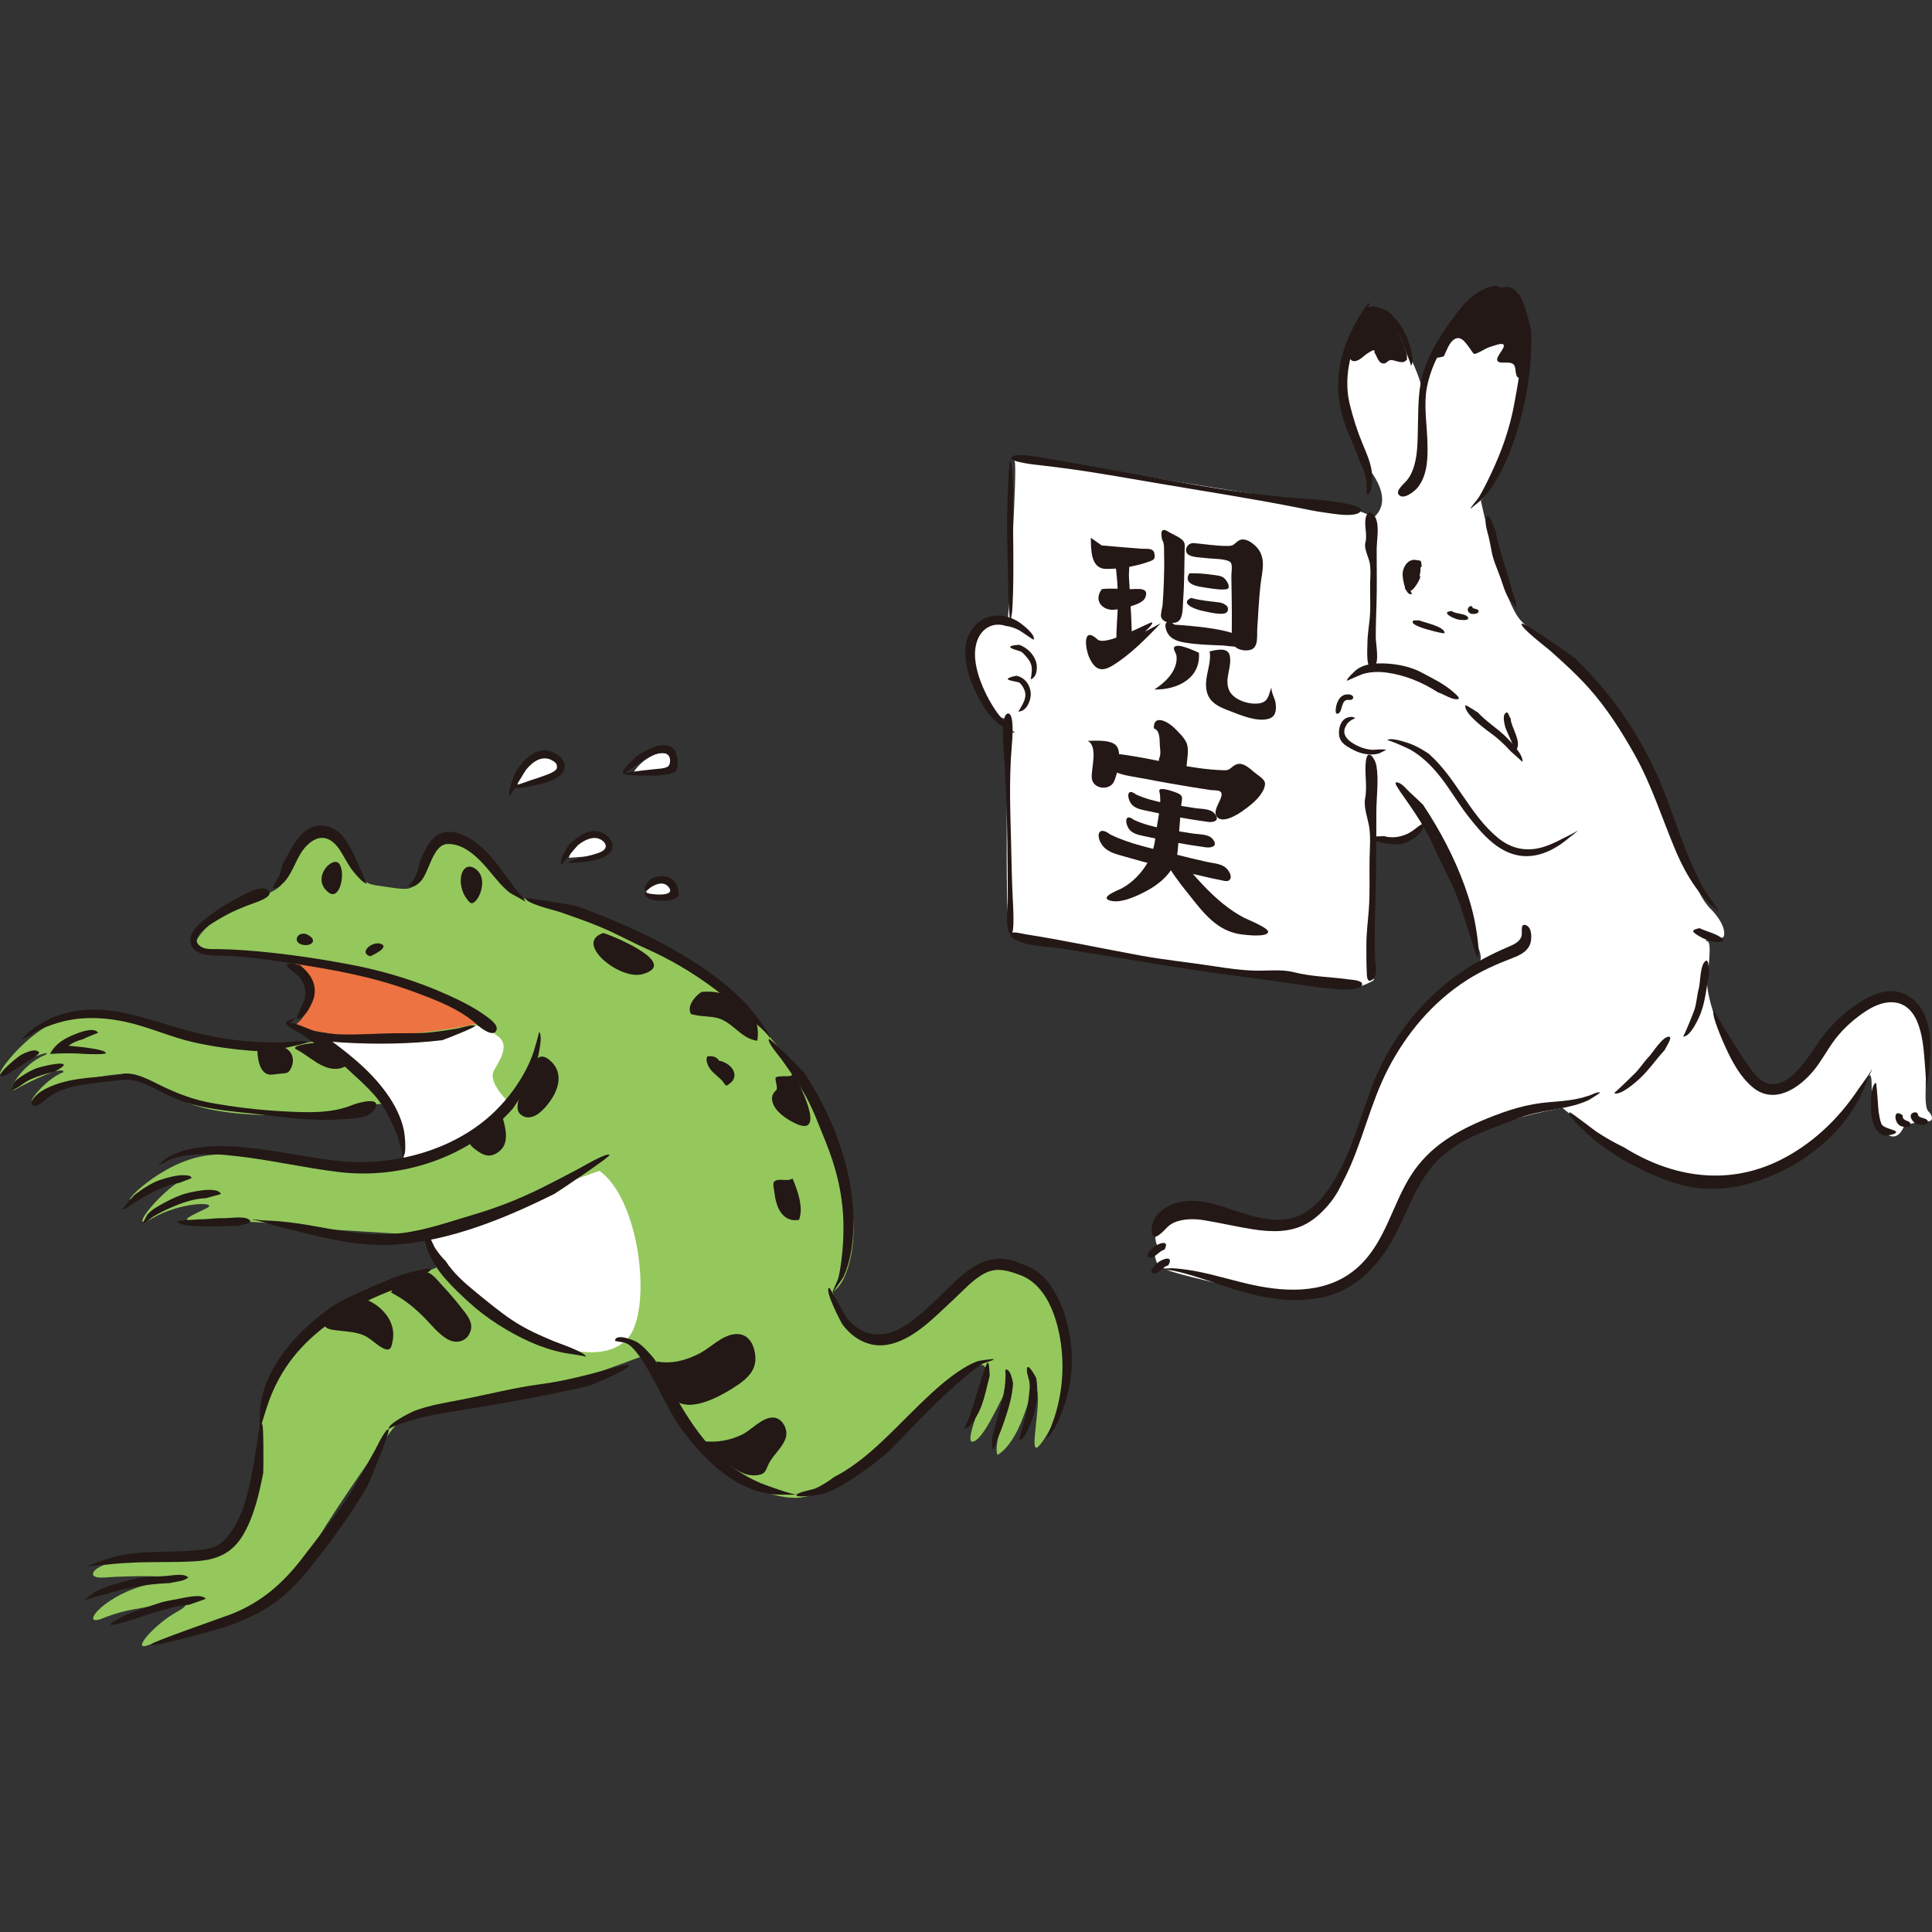 <?xml version="1.0" encoding="iso-8859-1"?>
<!-- Generator: Adobe Illustrator 21.1.0, SVG Export Plug-In . SVG Version: 6.00 Build 0)  -->
<svg version="1.1" id="_x31_2" xmlns="http://www.w3.org/2000/svg" xmlns:xlink="http://www.w3.org/1999/xlink" x="0px" y="0px"
	 viewBox="0 0 512 512" style="enable-background:new 0 0 512 512;" xml:space="preserve">
<rect x="0" y="0" width="512" height="512" fill="#333333" stroke="none"/>
<g>
	<path style="fill:#94C85C;" d="M75.436,253.925c-4.96-0.451-16.233-0.902-22.095-2.255c-5.862-1.353,7.666-12.175,13.528-13.528
		c5.862-1.353,7.666-3.607,7.666-3.607s3.552-11.65,8.117-13.528c4.564-1.877,6.161,1.214,10.371,7.215
		c4.21,6.001,2.706,5.862,9.018,6.764c6.313,0.902,8.117,1.353,9.018-3.607c0.902-4.96,5.411-10.822,10.371-9.018
		c4.96,1.804,10.822,13.528,16.233,15.331c5.411,1.804,35.172,10.822,48.7,20.742c13.528,9.92,24.35,24.35,26.604,27.506
		c2.255,3.156,9.469,22.546,12.175,31.565c2.706,9.018,0,22.546-4.509,24.801c3.157,10.371,6.764,14.43,13.979,13.077
		c7.215-1.353,13.979-8.568,18.037-12.626c4.058-4.058,8.567-8.568,15.782-6.764c7.215,1.804,13.077,13.528,14.43,22.997
		c1.353,9.469-4.96,21.644-7.666,24.35c-2.706,2.706,0.902-11.273-0.451-15.331c-1.353-4.058-2.706,12.626-10.371,17.586
		c-1.505-3.152,4.058-16.233,3.157-17.586c-0.902-1.353-5.862,12.626-9.469,13.978c-3.607,1.353,4.96-15.331,3.156-19.39
		c-1.804-4.058-10.371,6.764-17.586,12.626c-7.215,5.862-22.095,20.742-31.564,21.644c-9.469,0.902-23.448-7.215-32.015-22.546
		c-8.568-15.331-8.568-15.331-9.92-14.88c-1.353,0.451-18.939,7.215-29.31,9.92s-32.917,4.509-36.525,9.018
		c-3.607,4.509-18.488,25.703-22.546,33.819c-4.058,8.117-16.233,15.331-25.702,18.939c-9.469,3.607-13.077,3.607-17.135,4.96
		c-4.058,1.353,2.255-5.862,8.117-9.018c5.862-3.156-1.353-3.156-5.862-1.804c-4.509,1.353-7.215,0.902-13.979,3.607
		c-6.764,2.706,0.902-7.215,14.43-9.469c9.018-2.255-8.117-1.804-13.979-1.353c-5.862,0.451-2.705-4.058,5.862-4.509
		c8.567-0.451,18.939,0.451,24.35-2.255c5.411-2.706,7.773-7.574,8.117-13.077c0.343-5.502,1.717-13.217,4.058-24.35
		c2.341-11.133,10.371-20.742,21.644-27.055c11.273-6.313,23.899-10.822,23.899-10.822l-1.804-8.568c0,0-22.997-1.353-29.761-1.804
		s-13.077-1.804-18.037-1.804c-4.96,0-9.879-0.753-14.43-0.451c-4.551,0.302-0.451-1.353,3.156-3.156
		c3.607-1.804-6.764-1.804-14.43,2.705c-7.666,4.509,4.058-9.018,8.568-10.371c1.88-0.336-9.469,2.255-13.528,4.96
		c-4.058,2.706,6.764-9.469,19.39-11.273s36.074,4.509,47.347,2.255c11.273-2.255,13.528-9.018,10.371-13.077
		c-3.156-4.058-13.077-2.705-13.077-2.705s-12.175,2.255-20.291,2.705s-22.997,0-30.212-3.607
		c-7.215-3.607-11.724-7.215-15.782-7.215s-19.841,2.706-23.448,6.313c-3.607,3.607,1.353-4.509,7.215-6.764
		c0.073-1.947-9.469,2.706-12.626,4.509c-3.156,1.804,1.356-6.537,7.666-9.018c3.156-1.804-6.764,1.353-10.822,4.509
		c-4.058,3.157,4.509-9.469,13.979-13.528c9.469-4.058,18.037-0.451,26.604,1.804c8.567,2.255,20.742,4.96,27.957,4.96
		c7.215,0,18.939-2.255,18.939-2.255s9.469-8.567,9.469-11.724C97.982,260.238,75.436,253.925,75.436,253.925z"/>
	<path style="fill:#ED7342;" d="M109.255,260.689c11.071,3.321,18.564,9.547,17.586,10.371c-0.978,0.825-22.546,4.058-31.564,3.607
		c-9.019-0.451-17.586-2.705-17.586-2.705s5.388-2.744,3.607-9.469s-4.058-8.117-4.058-8.117S104.745,259.336,109.255,260.689z"/>
	<path style="fill:#FFFFFF;" d="M131.35,274.216c4.058,2.255,1.353,6.313-0.451,9.469c-1.804,3.156,4.058,8.568,4.058,8.568
		s-13.978,13.979-27.957,14.88c0-12.175-16.582-27.127-23.899-31.564c-5.411-3.607,1.353-1.804,1.353-1.804
		s19.39,1.804,27.506,0.451c8.117-1.353,16.684-2.706,16.684-2.706L131.35,274.216z"/>
	<path style="fill:#FFFFFF;" d="M158.856,310.29c10.822,7.666,13.979,36.525,7.666,44.19s-25.252,4.96-47.798-16.684
		c-5.385-6.473-4.96-10.371-4.96-10.371s22.997-7.666,27.957-10.371C146.681,314.349,158.856,310.29,158.856,310.29z"/>
	<path style="fill:#FFFFFF;" d="M150.739,227.321c1.353-4.058,4.509-7.215,8.117-5.862c3.607,1.353,1.804,4.509,0.451,4.96
		C157.954,226.87,150.739,227.321,150.739,227.321z"/>
	<path style="fill:#FFFFFF;" d="M167.874,204.775c2.255-0.451,9.469,0.451,10.822-1.804c1.353-2.255-2.255-4.509-5.862-2.706
		C169.227,202.069,167.874,204.775,167.874,204.775z"/>
	<path style="fill:#FFFFFF;" d="M137.212,207.931c3.156-0.451,10.371-1.804,10.371-4.509s-1.732-4.618-6.313-1.804
		C136.689,204.432,137.212,207.931,137.212,207.931z"/>
	<path style="fill:#FFFFFF;" d="M172.384,237.241c-3.156-0.902,1.215-5.283,4.058-4.058
		C179.285,234.407,179.147,238.143,172.384,237.241z"/>
	<path style="fill:#FFFFFF;" d="M361.32,138.94c3.279-1.588,8.568-5.411,1.353-14.88c-7.215-9.469-9.92-32.917,0.902-39.681
		c5.411,0.451,11.273,10.371,13.528,19.39c5.411-17.586,11.691-22.17,18.488-23.899c6.796-1.729,8.019,15.922,7.215,25.252
		c-0.804,9.329-7.646,25.318-10.371,27.506c0,0,5.411,25.702,10.371,31.564c4.96,5.862,20.292,12.175,32.016,36.976
		c11.724,24.801,13.978,35.172,18.488,39.681c4.509,4.509,4.058,8.117,2.705,7.666c-1.353-0.451-5.114,0.779-3.607,0.902
		c1.507,0.123,0,8.568,0,11.273c0,2.706,2.255,11.724,6.764,18.939c4.509,7.215,8.117,9.018,13.077,8.117
		c4.96-0.902,5.862-1.804,8.568-7.215c2.706-5.411,12.626-14.88,18.488-16.233c5.862-1.353,9.484,3.953,10.822,10.371
		c1.338,6.418-0.902,18.037,0.902,19.841c1.804,1.804,1.047,3.434-1.804,2.255c-1.529,0.999-4.509,1.353-4.509,1.353
		s-1.804,5.862-5.862,1.353c-4.058-4.509-2.255-13.077-3.156-14.43c-0.902-1.353-8.568,17.135-21.644,22.546
		c-13.077,5.411-25.252,6.313-31.113,4.058c-5.862-2.255-19.39-10.822-22.546-13.077c-3.156-2.255-6.313-4.96-6.313-4.96
		s-27.055,4.509-33.819,13.979c-6.764,9.469-19.195,30.814-23.899,33.368c-4.704,2.554-15.782,3.156-23.899,1.353
		s-16.033-3.619-20.742-4.96c-4.71-1.341-4.96-2.255-4.96-2.255s-1.804-4.058,0-4.96c-1.353-1.804-0.902-9.92,7.215-9.018
		c8.117,0.902,21.644,4.509,28.859,3.607c7.215-0.902,12.175-8.568,13.077-12.175s9.92-24.801,12.175-31.565
		c2.255-6.764,18.037-22.546,22.095-24.35c4.058-1.804,1.353-4.96,1.353-6.764s-7.666-24.801-13.077-31.564
		c-2.541,0.674-4.96,5.862-16.684,4.058c-11.724-1.804-91.537-29.761-96.948-32.466c-5.411-2.706-10.371-18.939-4.509-23.448
		c5.862-4.509,11.273-0.451,11.273-0.451L361.32,138.94z"/>
	<path style="fill:#FFFFFF;" d="M364.476,140.744l-0.451,36.525c0,0-2.706,0-5.862,2.706c-3.156,2.705-3.156,6.764-3.156,6.764
		s-1.804,4.96,1.353,6.764c-1.353,4.058,6.764,6.313,6.764,6.313l0.902,59.973c0,0-3.607,2.255-5.862,1.804
		c-2.255-0.451-89.283-12.175-90.635-14.88c-1.353-2.706-0.451-55.914-0.451-55.914s5.862-2.706,4.96-7.666
		c2.706-3.607,2.785-8.5,0.451-10.371c0.451-2.255,3.607-2.705-0.902-5.411c-4.509-2.706-4.509-2.706-4.509-2.706
		s2.653-41.336,1.804-42.387c-0.85-1.05,4.509-0.902,4.509-0.902s79.362,13.077,82.068,13.077s6.764,1.804,6.764,1.804
		L364.476,140.744z"/>
	<g>
		<path style="fill:#231815;" d="M361.767,211.612c0.656-3.348-0.232-6.719,0.227-10.057c0.478-3.471,2.484-0.401,2.782,1.398
			c0.633,3.819-0.007,8.212-0.028,12.125c-0.037,6.804,0.024,13.615-0.161,20.417c-0.117,4.315-0.24,8.631-0.262,12.948
			c-0.01,1.901-0.027,3.81,0.081,5.709c0.086,1.523,0.778,4.33-0.682,5.438c-1.596,1.21-1.487-1.247-1.532-2.284
			c-0.101-2.325-0.095-4.658-0.086-6.985c0.011-3.178,0.431-6.353,0.66-9.52c0.324-4.495,0.094-8.933,0.188-13.432
			c0.056-2.653,0.291-5.344-0.068-7.982C362.565,217.04,361.302,213.978,361.767,211.612z"/>
		<path style="fill:#231815;" d="M361.831,143.843c0.634-2.284-0.504-4.846,0.209-7.03c0.575-1.764,1.97-0.825,2.56,0.539
			c0.989,2.288,0.231,5.866,0.231,8.415c0,4.705,0.102,9.421-0.04,14.124c-0.091,3.012-0.2,6.024-0.202,9.038
			c-0.001,1.662,1.042,6.577-0.387,7.71c-2.388,1.895-1.816-4.82-1.821-5.89c-0.01-2.262,0.374-4.503,0.594-6.752
			c0.315-3.213,0.058-6.338,0.133-9.557c0.042-1.784,0.217-3.571-0.131-5.332C362.694,147.674,361.42,145.326,361.831,143.843z"/>
		<path style="fill:#231815;" d="M306.294,127.994c12.348,2.112,24.751,4.003,37.044,6.422c2.657,0.523,5.293,1.114,7.983,1.458
			c1.609,0.206,8.321,1.475,9.301-0.48c1.032-2.059-13.069-3.139-14.556-3.228c-13.106-0.787-26.324-3.108-39.235-5.415
			c-6.672-1.192-13.333-2.45-20.009-3.624c-3.095-0.544-6.19-1.082-9.287-1.615c-1.468-0.253-2.938-0.548-4.421-0.693
			c-0.96-0.094-4.428-0.589-5.082,0.387c-0.854,1.274,7.189,2.039,8.039,2.138c3.294,0.384,6.583,0.803,9.864,1.283
			C292.741,125.623,299.512,126.852,306.294,127.994z"/>
		<path style="fill:#231815;" d="M267.948,223.232c-0.223-8.391-0.54-16.868,0.16-25.243c0.081-0.962,0.906-9.162-1.019-8.894
			c-1.748,0.243-1.277,7.023-1.2,8.134c0.61,8.77,0.996,17.599,1.074,26.393c0.045,5.109,0.107,10.219,0.121,15.328
			c0.003,1.186-0.82,7.888,0.776,8.566c1.211,0.514,0.551-8.824,0.502-9.881C268.139,232.835,268.061,228.033,267.948,223.232z"/>
		<path style="fill:#231815;" d="M268.523,129.77c-0.156,7.311,0.07,14.626,0.026,21.938c-0.021,3.485-0.079,6.975-0.326,10.453
			c-0.024,0.337-0.626,3.363-0.433,3.581c-0.31-0.35-0.2-2.205-0.248-2.674c-0.239-2.351-0.343-4.706-0.358-7.069
			c-0.034-5.073-0.192-10.132-0.315-15.202c-0.063-2.582,0.375-18.783,0.847-18.725C268.207,122.132,268.434,128.916,268.523,129.77
			z"/>
		<path style="fill:#231815;" d="M342.879,257.642c4.769,1.221,9.692,1.224,14.54,1.905c0.841,0.118,3.994,0.241,3.523,1.526
			c-0.469,1.281-4.599,1.208-5.615,1.142c-5.666-0.368-11.355-1.379-16.986-2.145c-9.988-1.359-20.005-2.64-29.954-4.268
			c-8.985-1.47-17.965-2.983-26.959-4.398c-3.551-0.559-7.729-0.559-11.11-1.807c-0.664-0.245-3.168-1.217-2.427-2.252
			c0.437-0.611,3.14,0.13,3.749,0.224c10.325,1.6,20.474,3.817,30.747,5.685c6.437,1.17,12.98,1.813,19.448,2.819
			c3.554,0.553,7.044,1.051,10.645,1.15C335.801,257.313,339.635,256.81,342.879,257.642z"/>
		<path style="fill:#231815;" d="M372.798,127.353c-0.638,0.787-3.065,2.678-2.099,3.781c1.286,1.47,4.226-0.995,4.963-1.896
			c2.891-3.539,2.758-8.828,2.576-13.127c-0.186-4.412-0.929-9.105-0.095-13.488c0.882-4.637,3.107-9.215,5.736-13.1
			c2.644-3.907,5.984-7.32,10.031-9.772c0.751-0.455,4.428-2.151,3.674-3.47c-0.743-1.3-3.797,0.078-4.61,0.477
			c-3.97,1.952-6.645,5.746-9.139,9.257c-2.662,3.748-4.966,7.703-6.449,12.071c-1.589,4.679-1.486,9.444-1.615,14.329
			C375.651,116.979,375.936,123.613,372.798,127.353z"/>
		<path style="fill:#231815;" d="M405.764,87.82c0.343,8.942-1.134,18.098-3.763,26.63c-1.362,4.42-3.091,8.78-5.47,12.757
			c-0.979,1.636-2.064,3.227-3.327,4.659c-0.361,0.409-3.492,2.964-3.495,2.949c-0.058-0.312,1.887-2.518,2.101-2.87
			c1.212-1.991,2.236-4.101,3.239-6.202c2.879-6.032,5.094-12.269,6.276-18.862c0.904-5.047,1.953-10.217,2.055-15.355
			c0.059-2.987-0.131-6.009-0.617-8.958c-0.058-0.35-1.054-5.001-0.887-5.004c1.095-0.021,2.359,4.306,2.6,5.032
			C405.037,84.297,405.45,86.056,405.764,87.82z"/>
		<path style="fill:#231815;" d="M360.379,122.402c-1.188-3.676-3.047-7.098-4.229-10.781c-1.331-4.149-1.855-8.484-1.351-12.822
			c0.48-4.137,1.823-8.159,3.737-11.849c0.366-0.706,3.571-6.855,4.601-6.623c-0.426-0.096-4.116,10.713-4.413,11.612
			c-1.63,4.925-2.266,10.133-1.015,15.226c0.868,3.537,1.952,6.997,3.352,10.358c0.973,2.338,2.045,4.684,2.437,7.207
			c0.175,1.13,0.461,6.154-1.295,6.421c0.069-0.01-0.108-4.045-0.198-4.498C361.704,125.15,361.084,123.757,360.379,122.402z"/>
		<path style="fill:#231815;" d="M367.672,82.353c2.365,1.962,4.182,4.497,5.304,7.357c0.465,1.185,2.178,6.025,0.929,7.208
			c0.146-0.138-1.111-3.144-1.179-3.375c-0.608-2.045-1.2-3.985-2.417-5.766c-0.719-1.053-1.403-2.194-2.282-3.126
			c-0.731-0.775-3.586-2.178-3.781-3.28C364.188,81.038,367.456,82.25,367.672,82.353z"/>
		<path style="fill:#231815;" d="M381.091,183.498c-4.006-2.629-8.726-4.59-13.489-5.238c-2.154-0.293-4.338-0.255-6.437,0.356
			c-0.352,0.102-4.194,1.79-4.193,1.792c-0.262-0.434,2.2-2.706,2.638-3.02c1.62-1.161,3.661-1.514,5.611-1.571
			c3.681-0.108,8.055,0.587,11.332,2.316c2.968,1.566,6.238,3.129,8.736,5.39c0.797,0.721,2.23,1.911,0.514,1.784
			C384.376,185.202,382.527,183.929,381.091,183.498z"/>
		<path style="fill:#231815;" d="M357.502,185.48c-2.233-0.292-1.585,3.05-2.859,3.618c-1.129,0.503-0.566-2.103-0.303-2.776
			c0.551-1.41,1.451-2.451,3.141-2.295C359.115,184.179,358.867,185.645,357.502,185.48z"/>
		<path style="fill:#231815;" d="M356.787,192.224c-1.341,2.037,0.037,3.688,1.676,4.709c1.582,0.985,3.127,1.575,4.994,1.769
			c0.769,0.08,3.312-0.336,3.923,0.094c-0.129-0.091-1.622,0.773-1.91,0.863c-1.346,0.419-2.764,0.357-4.129,0.063
			c-1.592-0.342-3.065-1.117-4.371-1.943c-1.603-1.014-2.288-2.187-2.105-4.204c0.108-1.196,0.625-2.519,1.689-3.17
			c0.547-0.335,2.245-0.831,2.573,0.13C358.977,190.092,356.939,191.53,356.787,192.224z"/>
		<path style="fill:#231815;" d="M266.516,165.875c-3.139-1.072-6.104,0.49-7.361,3.451c-1.355,3.194-0.72,6.986,0.338,10.168
			c1.091,3.282,2.728,6.446,4.697,9.285c0.319,0.46,4.482,5.706,4.89,5.357c-0.537,0.458-3.909-1.916-4.358-2.265
			c-1.961-1.526-3.464-3.552-4.696-5.689c-2.553-4.426-4.604-9.665-4.131-14.865c0.363-3.989,3.339-7.568,7.424-8.124
			c2.4-0.327,4.82,0.411,6.81,1.741c0.802,0.536,4.399,3.273,3.807,4.586c-0.051,0.114-3.312-2.204-3.655-2.391
			C269.112,166.494,267.845,166.019,266.516,165.875z"/>
		<path style="fill:#231815;" d="M270.154,170.888c2.012,0.759,3.787,2.431,4.416,4.517c0.422,1.4,0.318,4.128-1.491,4.639
			c0.183-0.051,0.363-2.18,0.367-2.348c0.041-1.58-0.439-2.473-1.446-3.632c-0.414-0.477-0.827-0.981-1.36-1.339
			c-0.343-0.231-2.921-0.785-2.923-1.229C267.714,170.983,269.755,170.889,270.154,170.888z"/>
		<path style="fill:#231815;" d="M269.558,179.121c2.185,0.544,3.559,2.587,3.612,4.775c0.042,1.727-1.175,4.784-3.376,4.655
			c0.201,0.012,1.245-1.975,1.326-2.138c0.55-1.105,0.834-2.223,0.408-3.422c-0.236-0.666-0.797-1.646-1.359-2.063
			c-0.377-0.281-3.085-0.537-3.106-0.972C267.045,179.553,269.481,178.95,269.558,179.121z"/>
		<path style="fill:#231815;" d="M291.955,144.542c3.524,0.311,7.049,0.622,10.577,0.881c1.29,0.095,3.044-0.301,3.374,1.184
			c0.344,1.55-0.181,1.773-1.246,2.171c-3.405,1.273-7.982,2.055-11.606,1.985c-4.026-0.077-3.926-5.096-3.975-8.251
			C290.038,143.189,290.997,143.866,291.955,144.542z"/>
		<path style="fill:#231815;" d="M292.014,156.113c2.461-0.267,5.063-0.017,7.534,0.018c1.596,0.022,5.272-0.693,3.902,2.345
			c-0.824,1.827-6.119,2.857-7.904,3.087C292.201,161.995,289.667,159.163,292.014,156.113z"/>
		<path style="fill:#231815;" d="M290.746,169.352c2,2.368,14.37-4.893,14.592-4.384c0.226,0.516-1.572,2.086-1.919,2.442
			c1.4-0.748,2.801-1.497,4.201-2.245c-3.825,3.977-7.913,8.176-12.613,11.112c-2.948,1.841-4.74,1.414-6.323-1.989
			C287.634,172.032,286.762,165.799,290.746,169.352z"/>
		<path style="fill:#231815;" d="M294.927,148.591c0.832,0.757,0.865,2.678,0.98,3.681c0.244,2.132,0.307,4.287,0.34,6.431
			c0.06,3.844-0.514,7.774-0.37,11.588c0.053,1.411,0.984,1.49,2.351,0.793c1.804-0.92,1.735-2.525,1.684-4.277
			c-0.134-4.644-0.489-9.283-0.733-13.923c-0.069-1.303,0.366-4.1-0.188-5.293C298.257,146.011,295.92,147.858,294.927,148.591z"/>
		<path style="fill:#231815;" d="M307.988,143.08c0.656,0.884,0.47,2.75,0.506,3.766c0.079,2.264,0.03,4.535-0.043,6.798
			c-0.071,2.197-0.175,4.396-0.344,6.588c-0.06,0.778-0.613,2.541-0.398,3.292c0.452,1.577,3.487,2.019,4.611,1.085
			c1.224-1.017,1.089-3.549,1.195-4.974c0.344-4.625,0.342-9.27,0.424-13.905c0.012-0.679,0.155-1.519-0.199-2.126
			c-0.69-1.183-2.983-1.957-4.069-2.667C307.593,139.576,307.585,141.261,307.988,143.08z"/>
		<path style="fill:#231815;" d="M316.414,143.929c2.987,0.274,6,0.783,9.007,0.753c1.528-0.015,1.515-0.455,2.612-1.266
			c1.499-1.108,3.347,0.026,4.584,1.173c3.234,3.001,1.796,6.913,1.394,10.684c-0.404,3.788-0.58,7.599-0.828,11.399
			c-0.124,1.891,0.415,4.963-1.85,5.555c-1.182,0.309-2.795,0.103-3.781-0.634c-1.276-0.953-1.141-2.231-1.119-3.656
			c0.051-3.392,0.013-6.784-0.032-10.175c-0.022-1.657-0.048-3.314-0.077-4.971c-0.015-0.872,0.305-2.727-0.067-3.537
			c-0.58-1.264-4.854-1.11-6.371-1.326c-1.388-0.197-3.376-0.152-4.655-0.762C313.432,146.309,314.512,143.756,316.414,143.929z"/>
		<path style="fill:#231815;" d="M315.189,151.941c1.996-0.077,4.072,0.092,6.044,0.377c0.894,0.129,2.21,0.197,2.981,0.736
			c0.646,0.452,1.651,1.897,1.37,2.738c-0.341,1.02-5.787-0.037-6.832-0.18C316.812,155.345,313.546,154.591,315.189,151.941z"/>
		<path style="fill:#231815;" d="M315.656,158.451c2.373,0.688,4.962,0.885,7.406,1.188c0.932,0.116,3.089,0.936,2.149,2.494
			c-0.753,1.249-5.619-0.07-6.871-0.324C317.082,161.554,312.416,159.955,315.656,158.451z"/>
		<path style="fill:#231815;" d="M311.253,165.541c1.967,0.147,20.272,1.136,18.358,5.203c-0.538,1.144-4.605,0.351-5.613,0.311
			c-3.318-0.134-6.691-0.209-9.972-0.757c-2.239-0.374-4.316-1.103-5.016-3.51C308.397,164.684,309.645,164.153,311.253,165.541z"/>
		<path style="fill:#231815;" d="M317.72,172.993c0.542,6.826-5.818,9.875-11.802,9.727c2.301-1.5,4.667-3.562,5.565-6.251
			c0.301-0.9,0.44-1.851,0.273-2.793c-0.092-0.522-0.853-1.604-0.616-2.085C311.842,170.169,316.7,172.551,317.72,172.993z"/>
		<path style="fill:#231815;" d="M320.563,172.623c0.506,2.701-0.871,5.702-0.949,8.423c-0.12,4.175,2.071,5.775,5.725,7.154
			c2.925,1.104,8.018,3.424,11.208,2.16c1.73-0.686,1.718-2.639,1.458-4.268c-0.149-0.932-1.392-3.199-0.993-4.085
			c-0.774,1.718-0.673,3.803-2.966,4.322c-2.726,0.616-7.174-0.756-8.329-3.429c-1.338-3.096,0.923-6.318,0.138-9.315
			C325.299,171.457,322.205,172.236,320.563,172.623z"/>
		<path style="fill:#231815;" d="M288.268,196.329c2.867,1.558,0.789,7.611,1.077,9.97c0.349,2.869,4.755,3.302,5.871,0.825
			c0.948-2.103,2.05-6.957,0.889-9.115C294.966,195.891,290.361,196.315,288.268,196.329z"/>
		<path style="fill:#231815;" d="M298.558,200.108c8.456,1.249,17.115,3.767,25.676,4.014c1.41,0.041,1.5-0.253,2.647-1.116
			c2.126-1.599,4.079,0.473,5.81,1.89c0.85,0.696,2.465,1.58,2.542,2.67c0.12,1.714-1.696,3.863-2.896,4.956
			c-1.574,1.434-7.367,6.155-9.635,4.145c-2.122-1.881,2.436-5.805,0.587-6.963c-0.548-0.343-1.884-0.246-2.538-0.343
			c-1.67-0.246-3.338-0.512-5.004-0.785c-4.025-0.658-8.046-1.356-12.048-2.143c-2.801-0.551-6.289-0.85-8.86-2.197
			c-0.936-0.49-2.458-1.745-2.105-2.998C293.299,199.235,297.197,199.907,298.558,200.108z"/>
		<path style="fill:#231815;" d="M305.784,193.039c1.661,0.482,1.51,3.024,1.576,4.349c0.042,0.84,0.206,1.77,0.118,2.602
			c-0.064,0.603-0.574,1.367-0.256,1.957c0.508,0.941,3.95,1.759,4.947,2.057c1.717,0.513,2.205,0.534,2.307-1.2
			c0.105-1.782,0.643-3.94,0.061-5.677c-0.49-1.464-2.152-3.013-3.235-4.126C309.687,191.344,305.619,189.045,305.784,193.039z"/>
		<path style="fill:#231815;" d="M307.227,209.652c0.723,3.089-0.279,6.708-0.684,9.781c-0.424,3.216-0.666,6.067-2.293,8.953
			c-1.631,2.894-4.045,5.46-6.985,7.041c-0.846,0.455-5.963,2.329-3.171,3.217c2.901,0.923,7.442-1.285,9.886-2.613
			c2.869-1.559,5.643-3.778,7.123-6.755c1.16-2.334,1.068-5.077,1.272-7.623c0.219-2.732,0.438-5.465,0.657-8.198
			c0.132-1.642,0.696-2.399-0.68-3.135C311.82,210.036,306.99,208.188,307.227,209.652z"/>
		<path style="fill:#231815;" d="M309.594,223.679c5.761,7.031,12.051,15.391,20.256,19.62c0.627,0.323,6.617,2.691,6.208,3.763
			c-0.524,1.371-5.818,0.711-6.827,0.595c-6.652-0.769-10.322-5.74-14.222-10.681C313.844,235.5,304.461,224.415,309.594,223.679z"
			/>
		<path style="fill:#231815;" d="M301.046,210.532c4.65,2.157,10.431,2.746,15.445,3.595c1.53,0.259,4.191,0.119,5.295,1.358
			c1.69,1.896,0.026,2.559-1.732,2.316c-5.107-0.706-10.225-1.622-15.255-2.749c-1.495-0.335-3.513-0.548-4.674-1.65
			C298.682,212.03,298.291,208.418,301.046,210.532z"/>
		<path style="fill:#231815;" d="M300.505,217.275c4.65,2.157,10.431,2.746,15.446,3.595c1.53,0.259,4.191,0.119,5.295,1.358
			c1.69,1.897,0.025,2.559-1.732,2.316c-5.107-0.706-10.225-1.622-15.255-2.75c-1.495-0.335-3.513-0.548-4.674-1.65
			C298.141,218.773,297.751,215.162,300.505,217.275z"/>
		<path style="fill:#231815;" d="M294.258,221.158c5.229,2.573,11.404,3.763,17.015,5.193c2.878,0.733,5.764,1.443,8.665,2.081
			c1.818,0.4,4.055,0.422,5.324,1.946c0.571,0.685,1.426,2.157,0.479,2.901c-0.596,0.469-1.738,0.05-2.413-0.077
			c-2.37-0.446-4.723-1.026-7.072-1.572c-6.05-1.405-12.113-2.841-18.073-4.597c-2.025-0.597-4.43-1.063-5.846-2.761
			C290.32,221.851,290.796,218.518,294.258,221.158z"/>
		<path style="fill:#231815;" d="M382.645,94.421c0.659-1.386,1.406-3.696,2.805-4.532c1.894-1.13,3.173,1.312,4.187,2.591
			c0.147,0.186,0.764,1.265,1.036,1.306c0.689,0.105,3.089-1.517,3.899-1.738c0.644-0.175,3.328-1.284,3.832-0.76
			c0.78,0.811-2.183,3.27-1.556,4.332c0.599,1.016,3.192-0.096,4.273,0.984c0.865,0.864,0.148,3.027,1.387,3.559
			c2.71,1.163,2.859-7.389,2.819-8.577c-0.147-4.421-0.932-9.462-2.942-13.447c-2.879-5.709-10.87,1.697-13.616,4.357
			c-2.88,2.79-5.625,5.9-7.872,9.229c-0.503,0.745-1.736,2.133-0.729,2.875C380.74,95.022,382.038,94.605,382.645,94.421z"/>
		<path style="fill:#231815;" d="M357.478,93.147c0.688-3.273,2.5-14.627,8.214-11.321c2.433,1.408,3.925,4.32,5.025,6.785
			c0.707,1.582,2.229,4.314,2.141,6.122c-0.043,0.887,0.3,0.202-0.22,0.78c-1.054,1.172-3.096-0.261-4.171-0.076
			c-0.699,0.121-0.987,0.801-1.618,0.883c-1.591,0.206-1.967-2.123-2.602-2.885c-0.07-0.084,0.094-0.538-0.078-0.608
			c-0.353-0.142-1.593,0.715-1.838,0.874c-0.708,0.458-1.258,1.055-1.975,1.499C358.296,96.474,357.354,95.252,357.478,93.147z"/>
		<path style="fill:#231815;" d="M396.337,140.702c0.694,3.764,1.909,7.427,3.018,11.083c0.556,1.835,1.11,3.67,1.601,5.523
			c0.207,0.779,1.143,3.001,0.8,3.739c0.047-0.101-1.516-1.809-1.622-1.966c-1.176-1.734-1.739-3.776-2.414-5.735
			c-0.798-2.317-1.926-4.627-2.392-7.034c-0.256-1.325-0.486-2.644-0.792-3.961c-0.299-1.288-1.197-3.768-0.657-5.105
			c0.317-0.784,0.154-0.734,0.711-0.277C395.335,137.581,395.849,139.778,396.337,140.702z"/>
		<path style="fill:#231815;" d="M391.685,188.839c2.271,2.481,5.217,4.217,7.58,6.604c0.909,0.918,4.752,4.85,4.136,6.505
			c0.06-0.16-2.772-2.552-2.991-2.791c-1.732-1.89-3.435-3.499-5.517-4.993c-1.556-1.117-7.115-5.291-6.53-7.273
			C388.413,186.716,391.462,188.714,391.685,188.839z"/>
		<path style="fill:#231815;" d="M378.608,199.729c7.289,6.387,10.846,16.106,18.311,22.273c3.337,2.757,7.168,3.738,11.401,2.642
			c2.02-0.523,3.921-1.414,5.752-2.395c0.43-0.23,4.003-1.901,4.009-2.198c-0.007,0.35-1.753,1.539-2.082,1.823
			c-0.994,0.855-2.043,1.65-3.149,2.351c-2.475,1.569-5.313,2.663-8.274,2.668c-6.925,0.012-11.73-5.753-15.622-10.759
			c-2.982-3.835-5.321-8.142-8.525-11.807c-1.938-2.217-4.172-4.251-6.754-5.695c-0.527-0.295-5.835-2.72-6.077-2.423
			c0.782-0.96,5.091,0.529,5.926,0.825C375.361,197.687,376.987,198.668,378.608,199.729z"/>
		<path style="fill:#231815;" d="M417.39,174.429c10.483,10.162,18.285,21.844,23.641,35.429c2.606,6.609,4.707,13.422,7.625,19.906
			c1.041,2.313,2.171,4.593,3.457,6.781c0.953,1.619,2.92,3.519,3.345,5.316c-0.142-0.603-1.984-1.921-2.46-2.41
			c-1.259-1.293-2.439-2.659-3.499-4.121c-2.264-3.123-4.042-6.587-5.536-10.135c-3.571-8.48-6.293-17.252-10.825-25.309
			c-3.467-6.164-7.433-12.385-12.172-17.645c-3.176-3.524-6.68-6.716-10.224-9.862c-0.744-0.661-7.993-6.156-7.496-7.089
			C403.601,164.627,416.151,173.51,417.39,174.429z"/>
		<path style="fill:#231815;" d="M400.803,296.948c-7.14,2.65-14.913,5.289-20.235,11.002c-5.575,5.985-7.779,14.064-11.779,21.028
			c-3.857,6.715-9.443,12.491-17.133,14.53c-7.617,2.02-15.666,0.803-23.099-1.386c-4.13-1.216-8.16-2.741-12.28-3.989
			c-1.692-0.513-3.4-0.974-5.128-1.347c-1.298-0.28-2.912-0.262-4.14-0.781c0.855,0.362,2.996,0.025,4.011,0.099
			c2.373,0.173,4.729,0.525,7.058,1.01c4.647,0.967,9.19,2.374,13.827,3.385c9.785,2.133,20.574,2.294,28.311-5.003
			c7.008-6.61,8.714-16.199,13.725-24.05c4.85-7.599,12.076-11.758,20.247-15.074c5.372-2.18,10.469-3.804,16.278-4.278
			c2.537-0.207,5.08-0.378,7.575-0.91c1.063-0.226,2.109-0.521,3.143-0.852c0.517-0.165,2.189-1.082,2.813-0.814
			c0.236,0.102-2.955,2.009-3.173,2.107c-2.387,1.07-4.934,1.679-7.498,2.142C409.015,294.549,404.846,295.183,400.803,296.948z"/>
		<path style="fill:#231815;" d="M364.059,286.725c-3.975,10.048-6.448,21.529-13.273,30.164c-3.215,4.068-7.329,6.571-12.624,6.365
			c-4.777-0.186-9.26-1.91-13.754-3.358c-4.644-1.497-9.594-2.634-14.253-0.493c-1.936,0.889-3.67,2.332-4.522,4.323
			c-0.692,1.619-0.855,5.397,1.626,3.474c1.789-1.387,2.291-2.755,4.649-3.506c2.382-0.758,4.89-0.699,7.33-0.297
			c4.325,0.712,8.599,1.739,12.932,2.402c4.845,0.742,9.909,0.886,14.286-1.634c4.514-2.599,7.529-7.224,9.825-11.768
			c4.71-9.324,6.738-19.757,11.52-29.028c4.899-9.495,11.882-17.833,20.926-23.626c3.831-2.454,7.879-4.238,12.111-5.855
			c1.788-0.683,3.622-1.537,4.521-3.344c0.637-1.279,0.837-4.804-1.054-5.394c-1.564-0.488-0.757,2.051-1.117,3.046
			c-0.522,1.438-1.958,2.078-3.285,2.645c-5.354,2.285-10.357,4.952-15.007,8.489C375.664,266.348,368.358,275.954,364.059,286.725z
			"/>
		<path style="fill:#231815;" d="M366.772,221.583c2.097,0.608,4.456,0.262,6.388-0.702c1.012-0.505,1.872-1.207,2.753-1.904
			c0.185-0.146,1.631-1.03,1.62-1.013c-0.223,0.268-0.189,0.849-0.291,1.168c-0.273,0.859-0.798,1.564-1.458,2.171
			c-1.189,1.093-2.883,2.015-4.443,2.418c-1.071,0.276-8.364-0.322-7.432-1.869C364.105,221.527,366.248,221.689,366.772,221.583z"
			/>
		<path style="fill:#231815;" d="M377.105,213.241c4.474,6.737,8.304,13.957,11.051,21.573c1.325,3.675,2.421,7.454,3.02,11.319
			c0.127,0.818,1.221,7.188,0.257,7.592c0.023-0.01-4.133-12.797-4.318-13.376c-1.805-5.65-4.722-10.501-7.084-15.858
			c-2.128-4.827-5.004-9.051-8.023-13.369c-0.532-0.761-1.098-1.513-1.568-2.315c-0.478-0.814-1.151-1.732,0.092-1.407
			c1.11,0.291,2.454,2.027,3.328,2.803C374.968,211.188,376.033,212.216,377.105,213.241z"/>
		<path style="fill:#231815;" d="M374.307,157.466c-2.132-1.468-3.24-6.154-0.981-7.979c0.503-0.406,1.211-0.633,1.859-0.549
			c1.38,0.178,1.326,1.183,1.234,2.494c-0.114,1.623-2.252,7.111-4.064,4.082"/>
		<path style="fill:#231815;" d="M372.718,154.445c0.188,0.574,1.728,2.932,1.349,3.015c-1.788,0.393-2.449-4.694-2.359-5.56
			c0.2-1.926,1.572-3.969,3.808-3.458c0.208,0.048,0.845,0.073,1.007,0.237c0.089,0.09,0.424,1.774,0.041,1.649
			c-0.348-0.114-0.399-0.745-0.754-0.82c-0.68-0.142-1.574,0.023-2.124,0.436C372.427,150.89,372.435,153.055,372.718,154.445z"/>
		<path style="fill:#231815;" d="M375.544,153.245c0.049-0.377,0.226-0.652,0.532-0.825c1.099,0.232-1.4,3.775-1.929,3.996
			c-0.526,0.22-1.979,0.244-1.815-0.874c-0.057,0.256,1.17,0.619,1.457,0.505C374.521,155.756,375.322,153.842,375.544,153.245z"/>
		<path style="fill:#231815;" d="M376.08,164.399c1.058,0.499,6.912,1.655,6.732,3.371c-0.035,0.334-4.982-1.052-5.581-1.263
			c-0.475-0.168-2.801-0.941-2.865-1.567C374.283,164.136,375.435,164.493,376.08,164.399z"/>
		<path style="fill:#231815;" d="M384.749,161.94c0.934,0.796,3.698,0.604,4.263,1.643c0.518,0.954-1.554,0.726-2.153,0.674
			C385.378,164.126,381.461,162.12,384.749,161.94z"/>
		<path style="fill:#231815;" d="M390.195,160.869c0.051,0.645,1.571,0.295,1.641,1.084c0.075,0.848-1.778,0.854-2.169,0.637
			C388.024,161.677,389.754,159.986,390.195,160.869z"/>
		<path style="fill:#231815;" d="M430.355,304.05c12.839,8.009,27.51,10.298,41.374,3.397c6.306-3.139,11.839-7.669,16.401-13.017
			c1.659-1.945,3.165-4.007,4.594-6.126c0.419-0.622,3.504-4.715,3.326-5.061c0.149,0.291-0.662,1.663-0.791,1.994
			c-0.606,1.558-1.178,3.12-1.909,4.627c-1.223,2.52-2.701,4.926-4.417,7.14c-4.274,5.516-10.009,10.003-16.234,13.126
			c-6.228,3.124-13.426,5.188-20.449,4.912c-6.776-0.266-13.734-3.244-19.666-6.353c-3.711-1.945-7.224-4.251-10.431-6.95
			c-0.548-0.461-7.028-5.971-6.224-6.981c0.17-0.213,6.439,4.685,7.073,5.106C425.351,301.424,427.815,302.826,430.355,304.05z"/>
		<path style="fill:#231815;" d="M463.147,282.131c1.53,2.313,3.684,5.263,6.745,5.177c3.353-0.094,5.987-2.926,7.936-5.35
			c2.357-2.933,4.223-6.238,6.667-9.103c2.512-2.945,5.673-5.611,8.984-7.617c3.123-1.891,7.006-3.376,10.63-2.081
			c3.088,1.103,5.158,3.691,6.278,6.692c1.323,3.545,1.347,7.506,1.074,11.237c-0.115,1.573-0.299,3.144-0.517,4.706
			c-0.038,0.272-0.531,2.382-0.465,2.44c-0.275-0.241-0.076-1.743-0.093-2.121c-0.075-1.641-0.207-3.281-0.336-4.918
			c-0.275-3.481-0.587-7.11-1.938-10.364c-2.619-6.312-8.181-6.38-13.443-2.992c-3.039,1.956-5.959,4.516-8.179,7.368
			c-2.131,2.739-3.685,5.894-5.905,8.564c-3.898,4.69-10.43,9.052-16.062,4.404c-3.29-2.714-5.489-6.796-7.231-10.617
			c-0.336-0.737-4.201-9.218-3.043-9.843C453.984,267.856,462.08,280.859,463.147,282.131z"/>
		<path style="fill:#231815;" d="M452.9,258.314c-0.692,3.381-0.944,6.841-2.15,10.102c-0.448,1.211-2.774,6.528-4.755,6.253
			c0.312,0.043,2.96-6.778,3.075-7.151c0.576-1.854,0.645-3.777,1.142-5.636c0.439-1.644,0.294-6.236,1.816-7.241
			C452.993,254.003,452.797,257.568,452.9,258.314z"/>
		<path style="fill:#231815;" d="M441.14,278.293c-2.291,2.487-4.182,5.31-6.678,7.613c-0.928,0.857-5.104,4.601-6.722,3.762
			c0.129,0.067,5.298-4.982,5.63-5.322c1.308-1.339,2.277-2.928,3.564-4.268c1.086-1.131,3.682-5.432,5.363-5.344
			C443.382,274.791,441.448,277.569,441.14,278.293z"/>
		<path style="fill:#231815;" d="M450.365,245.971c1.741,0.83,4.223,1.382,5.768,2.522c1.747,1.29-1.249,1.277-2.22,1.045
			c-1.42-0.338-2.428-0.731-3.633-1.46C448.391,246.938,447.977,246.501,450.365,245.971z"/>
		<path style="fill:#231815;" d="M308.571,331.202c-1.294,0.173-2.644,2.418-3.971,2.071c-1.366-0.357,0.377-2.05,0.916-2.574
			C306.732,329.518,310.251,328.275,308.571,331.202z"/>
		<path style="fill:#231815;" d="M309.598,335.348c-1.294,0.173-2.643,2.419-3.971,2.072c-1.365-0.357,0.377-2.05,0.916-2.574
			C307.759,333.664,311.281,332.422,309.598,335.348z"/>
		<path style="fill:#231815;" d="M499.159,300.949c-2.675-1.107-3.239-4.382-3.325-6.937c-0.043-1.254-0.192-6.344,1.279-7.073
			c0.242-0.12,0.647,7.206,0.747,7.786c0.167,0.966,0.37,2.328,0.783,3.201c0.512,1.084,3.807,1.487,3.835,2.046
			C502.515,300.762,499.538,300.985,499.159,300.949z"/>
		<path style="fill:#231815;" d="M504.254,295.588c-0.232,1.615,1.752,1.178,2.037,2.198c0.387,1.382-2.247,0.82-2.704,0.566
			C501.832,297.378,501.732,293.569,504.254,295.588z"/>
		<path style="fill:#231815;" d="M508.266,295.283c0.056,1.271,2.624,0.78,2.619,1.969c-0.005,1.226-2.643,0.84-3.192,0.509
			c-0.578-0.349-1.488-1.321-1.321-2.178C506.533,294.756,508.028,294.402,508.266,295.283z"/>
		<path style="fill:#231815;" d="M400.351,190.451c0.01,2.237,3.413,6.643,1.158,8.622c0.218-0.191-2.353-5.514-2.574-6.293
			c-0.226-0.795-0.74-2.895-0.115-3.63C399.704,188.111,399.819,189.779,400.351,190.451z"/>
		<path style="fill:#231815;" d="M126.533,271.66c-4.677-4.38-11.668-6.908-17.563-9.071c-8.332-3.057-16.837-4.873-25.566-6.332
			c-7.794-1.302-15.586-2.553-23.487-2.977c-2.169-0.117-4.716,0.17-6.752-0.63c-3.715-1.459-3.313-4.93-0.795-7.31
			c2.836-2.681,6.116-4.946,9.55-6.785c1.681-0.9,6.834-4.084,8.788-2.883c2.583,1.588-2.149,3.212-3.086,3.545
			c-3.086,1.096-6.115,2.333-8.943,3.999c-1.881,1.108-8.989,4.883-5.691,7.469c1.321,1.036,3.213,0.813,4.775,0.835
			c2.349,0.032,4.697,0.144,7.04,0.313c9.294,0.67,18.687,2.034,27.844,3.751c9.065,1.7,18.101,4.455,26.495,8.292
			c3.276,1.497,6.562,3.168,9.496,5.277c0.965,0.693,3.538,2.427,2.909,3.913C130.711,275.045,127.364,272.366,126.533,271.66z"/>
		<path style="fill:#231815;" d="M74.85,229.122c2.604-4.661,5.599-12.044,12.365-9.991c2.971,0.901,4.738,3.757,6.074,6.362
			c0.867,1.692,1.592,3.453,2.39,5.177c0.22,0.475,1.408,3.526,1.553,3.554c-1.086-0.209-2.876-2.386-3.552-3.207
			c-1.426-1.732-2.338-3.775-3.549-5.646c-2.447-3.78-5.621-4.528-8.865-1.249c-2.662,2.691-3.358,6.692-5.838,9.515
			c-0.606,0.69-3.594,3.108-2.914,1.053c0.299-0.906,1.201-1.811,1.558-2.786C74.402,231.001,74.64,230.059,74.85,229.122z"/>
		<path style="fill:#231815;" d="M111.339,228.08c1.362-2.86,2.73-6.559,6.134-7.452c3.54-0.929,7.525,1.583,10.052,3.81
			c2.787,2.457,4.949,5.524,7.141,8.497c0.851,1.155,1.694,2.317,2.571,3.453c0.52,0.674,1.894,1.834,1.965,2.656
			c-0.027-0.318-3.618-2.079-4.158-2.506c-1.891-1.494-3.384-3.349-4.91-5.196c-2.763-3.344-6.709-7.822-11.531-7.673
			c-3.991,0.123-4.805,7.588-7.201,9.979c-0.558,0.557-1.592,1.487-2.466,1.32c-1.176-0.224-0.451-0.384,0.058-1.012
			C110.419,232.198,110.913,230.305,111.339,228.08z"/>
		<path style="fill:#231815;" d="M85.309,274.04c6.276,4.512,12.516,9.251,17.077,15.587c2.166,3.01,3.949,6.419,4.688,10.078
			c0.141,0.698,0.903,6.803-0.482,6.902c0.456-0.033-1.132-5.147-1.315-5.626c-1.042-2.74-2.296-5.44-3.901-7.896
			c-2.897-4.435-6.972-7.484-10.688-11.135c-3.777-3.712-8.743-5.874-12.578-9.458c-2.661-2.487,1.268-0.809,2.549-0.3
			C82.209,272.808,83.759,273.424,85.309,274.04z"/>
		<path style="fill:#231815;" d="M152.749,240.101c11.092,4.056,22.029,8.847,31.94,15.324c4.74,3.098,9.299,6.591,13.14,10.772
			c1.417,1.542,2.738,3.176,3.914,4.91c0.496,0.732,2.519,3.225,2.214,4.109c0.289-0.838-4.92-5.036-5.71-5.747
			c-2.848-2.563-5.8-5.085-8.864-7.385c-5.618-4.217-11.706-7.819-18.122-10.68c-4.178-1.863-8.167-4.096-12.4-5.843
			c-3.5-1.445-7.079-2.682-10.656-3.921c-1.178-0.408-8.782-2.168-8.865-3.553C139.319,237.729,151.479,239.831,152.749,240.101z"/>
		<path style="fill:#231815;" d="M135.949,293.736c-11.371,12.888-29.316,18.902-46.166,16.865
			c-9.048-1.094-17.948-3.181-27.006-4.209c-4.065-0.461-8.226-0.77-12.306-0.313c-1.59,0.178-3.181,0.466-4.707,0.954
			c-1.563,0.5-2.971,1.655-4.507,2.086c0.912-0.256,2.242-1.843,3.183-2.389c1.748-1.014,3.648-1.7,5.613-2.158
			c3.932-0.918,8.025-0.977,12.038-0.726c9.043,0.566,17.918,2.686,26.904,3.751c14.781,1.752,31.64-2.622,42.425-13.341
			c3.194-3.174,5.928-6.823,7.997-10.825c0.802-1.551,1.488-3.146,2.034-4.805c0.14-0.425,1.512-5.041,1.365-5.152
			c0.869,0.646,0.322,3.495,0.208,4.318c-0.28,2.03-0.862,4.011-1.578,5.924C140.091,287.337,138.139,290.568,135.949,293.736z"/>
		<path style="fill:#231815;" d="M147.003,316.344c-13.092,6.53-27.727,12.552-42.483,13.498
			c-7.435,0.477-14.675-0.855-21.865-2.618c-3.102-0.761-6.198-1.543-9.307-2.274c-0.771-0.181-6.394-2.041-6.744-1.716
			c0.295-0.273,2.141,0.127,2.521,0.145c1.595,0.074,3.189,0.13,4.78,0.263c3.454,0.288,6.876,0.826,10.283,1.451
			c7.421,1.359,14.635,2.6,22.2,1.697c6.679-0.797,12.932-3.093,19.344-4.977c6.013-1.767,11.764-4.035,17.388-6.804
			c3.487-1.717,6.916-3.548,10.361-5.347c0.654-0.341,7.413-4.344,8.024-3.591C161.858,306.501,148.373,315.471,147.003,316.344z"/>
		<path style="fill:#231815;" d="M118.098,334.177c2.069,3.255,5.08,5.859,8.037,8.281c3.126,2.56,6.301,5.194,9.664,7.438
			c3.482,2.323,7.286,4.005,11.137,5.61c0.94,0.392,8.369,2.885,8.31,4.052c0.01-0.191-5.337-0.944-5.845-1.047
			c-2.997-0.611-5.888-1.549-8.687-2.784c-5.802-2.56-11.909-6.411-16.575-10.73c-4.201-3.888-8.818-8.174-10.799-13.673
			c-0.435-1.208-0.857-2.571-0.864-3.873c-0.008-1.522,0.15-1.529,0.9-0.485c0.854,1.188,1.279,2.811,2.117,4.06
			C116.244,332.145,117.119,333.244,118.098,334.177z"/>
		<path style="fill:#231815;" d="M173.469,360.233c5.043,8.651,9.278,17.857,16.509,24.986c3.372,3.325,7.298,6.026,11.672,7.858
			c0.795,0.333,9.14,3.389,9.436,2.909c-0.135,0.218-2.583,0.104-2.88,0.111c-1.465,0.034-2.93-0.018-4.38-0.24
			c-2.919-0.446-5.714-1.474-8.279-2.927c-5.658-3.205-10.201-8.005-14.134-13.113c-3.112-4.043-5.159-8.494-7.56-12.968
			c-1.53-2.851-3.081-5.8-5.089-8.351c-0.819-1.041-1.776-2.127-3.037-2.627c-0.299-0.118-2.756-0.44-2.748-0.547
			c0.187-2.191,5.289-0.032,5.977,0.432C170.715,356.943,172.121,358.616,173.469,360.233z"/>
		<path style="fill:#231815;" d="M213.238,284.423c6.18,9.525,10.792,20.281,12.372,31.577c0.762,5.453,0.896,11.091-0.22,16.506
			c-0.405,1.964-0.958,3.918-1.791,5.747c-0.255,0.559-2.889,4.235-2.924,4.15c-0.083-0.203,1.354-3.192,1.46-3.604
			c0.372-1.444,0.606-2.933,0.803-4.409c0.459-3.439,0.648-6.943,0.573-10.411c-0.161-7.445-1.935-14.646-4.75-21.509
			c-1.847-4.504-3.366-8.862-5.868-13.091c-1.785-3.018-3.823-5.892-5.859-8.745c-0.448-0.628-3.775-4.455-3.283-5.264
			C204.017,274.933,212.417,283.451,213.238,284.423z"/>
		<path style="fill:#231815;" d="M103.83,341.957c-8.802,3.363-17.39,8.175-23.876,15.112c-3.113,3.329-5.641,7.137-7.495,11.302
			c-0.914,2.053-1.66,4.175-2.299,6.329c-0.119,0.401-1.327,4.214-1.32,4.218c-0.232-0.158-0.002-2.938,0.002-3.199
			c0.018-1.382,0.113-2.755,0.336-4.119c0.511-3.12,1.656-6.105,3.187-8.862c3.384-6.093,8.464-11.165,13.993-15.337
			c3.691-2.785,8.236-4.617,12.439-6.486c3.174-1.411,6.396-2.731,9.733-3.708c0.334-0.098,5.741-1.455,5.662-0.825
			c-0.115,0.919-4.913,2.6-5.76,3.039C106.877,340.225,105.341,341.07,103.83,341.957z"/>
		<path style="fill:#231815;" d="M156.212,367.222c-9.891,2.352-19.911,4.113-29.931,5.808c-4.792,0.81-9.603,1.552-14.365,2.526
			c-0.43,0.088-9.384,2.658-8.757,3.287c-1.158-1.163,5.793-4.615,6.721-4.964c3.98-1.501,8.209-2.159,12.368-2.959
			c7.008-1.347,14.001-3.182,21.071-4.105c6.486-0.847,12.805-2.573,19.108-4.276c1.059-0.286,6.574-1.79,3.181,0.263
			C162.669,364.578,159.38,365.919,156.212,367.222z"/>
		<path style="fill:#231815;" d="M69.77,390.293c-1.084,5.448-2.322,11.105-5.063,15.996c-2.939,5.244-7.007,7.081-12.834,7.453
			c-5.396,0.344-10.816,0.132-16.218,0.35c-2.369,0.096-4.733,0.252-7.089,0.528c-0.772,0.09-5.085,0.157-5.504,0.658
			c0.553-0.661,2.769-1.201,3.531-1.496c1.226-0.475,2.474-0.881,3.749-1.205c3.333-0.848,6.758-1.144,10.186-1.269
			c3.739-0.137,7.493-0.123,11.224-0.44c2.815-0.239,5.501-0.527,7.582-2.614c3.957-3.97,5.861-10.21,6.976-15.536
			c0.691-3.302,1.198-6.643,1.768-9.967c0.116-0.674,0.53-5.193,1.388-5.381C69.903,377.274,69.819,389.139,69.77,390.293z"/>
		<path style="fill:#231815;" d="M45.063,419.536c-4.187,0.148-8.388,0.723-12.473,1.649c-0.742,0.168-10.197,2.776-10.191,2.815
			c-0.035-0.212,2.275-1.759,2.41-1.848c1.938-1.267,4.201-1.924,6.409-2.548c2.603-0.735,5.33-1.582,8.045-1.702
			c1.613-0.071,3.219-0.149,4.83-0.261c1.18-0.083,4.202-0.658,5.342,0.069c0.662,0.422,0.567,0.217,0.012,0.642
			C48.538,419.05,46.202,419.197,45.063,419.536z"/>
		<path style="fill:#231815;" d="M50.094,425.277c-4.294,0.375-8.489,1.854-12.572,3.149c-0.546,0.173-8.097,2.746-8.333,2.042
			c-0.084-0.25,3.348-2.082,3.57-2.189c2.718-1.312,5.721-2.134,8.555-3.168c1.798-0.656,3.476-0.969,5.354-1.269
			c1.416-0.227,6.682-1.723,7.868-0.161C54.593,423.757,50.637,425.079,50.094,425.277z"/>
		<path style="fill:#231815;" d="M97.456,393.698c-3.625,6.107-7.644,11.989-11.997,17.6c-3.419,4.408-6.894,8.894-11.283,12.382
			c-5.242,4.166-11.465,6.692-17.865,8.482c-1.419,0.397-15.968,4.494-16.333,3.645c-0.222-0.518,19.548-7.355,21.258-8.024
			c8.222-3.213,14.094-8.488,19.348-15.478c4.364-5.806,9.028-11.261,12.799-17.501c2.067-3.419,4.009-6.912,5.944-10.407
			c0.319-0.577,2.831-5.847,3.621-5.617C103.64,378.982,98.068,392.323,97.456,393.698z"/>
		<path style="fill:#231815;" d="M221.057,391.428c8.522-4.389,15.186-11.983,21.971-18.569c3.366-3.267,6.798-6.553,10.679-9.212
			c1.71-1.172,3.539-2.271,5.508-2.947c0.273-0.094,4.279-0.724,4.152-0.445c-0.104,0.228-2.612,0.934-3.019,1.175
			c-1.036,0.614-2.004,1.349-2.943,2.1c-2.232,1.783-4.356,3.714-6.472,5.631c-4.727,4.284-9.077,8.967-13.488,13.57
			c-3.253,3.395-7.134,6.198-11.025,8.828c-2.619,1.77-5.368,3.389-8.394,4.358c-0.48,0.154-7.367,1.22-6.932,0.226
			c0.302-0.69,4.285-1.366,5.092-1.733C217.934,393.616,219.509,392.555,221.057,391.428z"/>
		<path style="fill:#231815;" d="M262.29,364.563c-0.751,2.785-1.259,5.637-2.311,8.335c-0.35,0.899-2.877,6.475-4.639,5.465
			c1.164,0.667,5.652-17.511,6.439-17.253C262.211,361.251,262.228,364.056,262.29,364.563z"/>
		<path style="fill:#231815;" d="M268.479,366.543c-0.193,3.434-1.218,6.827-2.329,10.06c-0.523,1.524-1.094,3.03-1.699,4.523
			c-0.228,0.563-0.84,2.788-1.431,3.08c0.072-0.036-0.153-1.606-0.155-1.764c-0.018-1.379,0.304-2.643,0.711-3.95
			c0.77-2.471,1.285-4.969,1.973-7.448c0.651-2.345,0.894-4.193,0.936-6.654c0.014-0.827-0.369-1.902,0.614-1.273
			C267.895,363.625,268.249,365.626,268.479,366.543z"/>
		<path style="fill:#231815;" d="M274.609,365.166c0.57,3.389,0.23,6.932-0.816,10.195c-0.371,1.156-2.051,6.223-3.766,6.305
			c0.037-0.002,1.152-4.375,1.26-4.676c0.888-2.479,1.114-4.749,1.409-7.322c0.123-1.075,0.274-2.017,0.15-3.114
			c-0.128-1.126-0.671-2.284-0.706-3.404C272.06,360.612,274.107,364.204,274.609,365.166z"/>
		<path style="fill:#231815;" d="M232.826,353.573c3.897,0.191,7.334-2.282,10.225-4.597c3.252-2.604,6.149-5.586,9.119-8.497
			c5.282-5.177,11.044-9.119,18.464-5.531c-0.023-0.015-0.049-0.023-0.078-0.026c8.797,2.246,12.539,13.757,13.308,21.71
			c0.464,4.795,0.055,9.675-1.34,14.292c-0.963,3.187-2.831,8.733-5.763,10.713c0.914-0.617,1.71-3.408,2.108-4.447
			c0.688-1.792,1.221-3.639,1.642-5.511c0.921-4.092,1.239-8.329,0.957-12.513c-0.506-7.508-3.195-18.342-11.137-21.27
			c-3.115-1.148-6.04-2.117-9.23-0.524c-3.202,1.599-5.806,4.64-8.42,7.034c-5.01,4.591-10.872,11.058-17.97,12.031
			c-4.634,0.635-8.824-1.822-11.472-5.499c-0.354-0.492-4.97-9.301-3.462-9.676c0.145-0.036,4.227,7.553,4.723,8.136
			C226.531,351.785,229.54,353.904,232.826,353.573z"/>
		<path style="fill:#231815;" d="M47.38,313.514c-2.978,0.398-5.811,1.799-8.409,3.237c-1.232,0.682-2.432,1.418-3.63,2.157
			c-0.537,0.331-2.179,1.715-2.839,1.597c-0.243-0.043,2.927-3.688,3.129-3.839c1.998-1.493,4.612-3.299,7.021-4.044
			c1.948-0.603,4.281-1.288,6.309-1.17c0.507,0.029,1.835,0.051,1.75,0.758C50.696,312.333,47.655,313.368,47.38,313.514z"/>
		<path style="fill:#231815;" d="M54.617,317.522c-3.308,0.102-6.625,1.307-9.617,2.633c-1.469,0.65-2.906,1.381-4.29,2.196
			c-0.55,0.323-2.282,1.816-2.92,1.796c0.112,0.004,1.095-2.037,1.239-2.217c0.831-1.041,1.967-1.747,3.104-2.4
			c1.912-1.098,3.998-2.173,6.079-2.919c1.839-0.659,9.398-2.414,10.338-0.205C58.589,316.497,55.156,317.32,54.617,317.522z"/>
		<path style="fill:#231815;" d="M63.181,324.867c-3.276-0.004-6.549,0.283-9.826,0.122c-1.063-0.052-5.731-0.021-6.369-1.32
			c-0.106-0.216,5.745-0.542,5.954-0.539c2.035,0.029,4.057-0.352,6.071-0.298c1.794,0.048,5.343-0.615,6.843,0.27
			C67.606,324.135,64.197,324.487,63.181,324.867z"/>
		<path style="fill:#231815;" d="M67.531,278.53c-5.518-0.402-11.023-1.122-16.419-2.362c-5.778-1.328-11.187-3.79-16.947-5.158
			c-5.416-1.286-11.089-1.693-16.563-0.524c-2.608,0.557-5.071,1.456-7.493,2.557c-1.046,0.475-3.618,2.545-4.739,2.35
			c0.477,0.082,2.132-1.798,2.588-2.158c1.333-1.054,2.783-2.002,4.294-2.777c3.366-1.726,7.031-2.663,10.805-2.86
			c8.067-0.422,15.261,2.195,22.857,4.43c5.93,1.745,11.96,3.197,18.123,3.784c3.667,0.349,7.36,0.498,11.043,0.424
			c0.683-0.014,5.927-0.713,6.329-0.091c0.245,0.379-6.561,1.715-7.147,1.795C72.032,278.248,69.78,278.441,67.531,278.53z"/>
		<path style="fill:#231815;" d="M22.017,275.39c-1.323,0.334-2.782,0.902-3.852,1.756c0.817,0.055,10.053,0.811,9.864,1.952
			c-0.071,0.427-5.231,0.225-5.409,0.211c-3.167-0.242-6.203-0.218-9.373-0.002c1.19-2.253,3.038-3.618,5.301-4.659
			c1.105-0.508,6.493-2.927,7.453-0.886C25.956,273.667,22.539,275.069,22.017,275.39z"/>
		<path style="fill:#231815;" d="M68.336,295.276c7.463,0.909,14.914,1.895,22.446,1.326c2.618-0.198,6.993-0.071,8.536-2.697
			c2.088-3.552-4.643-1.607-5.939-1.07c-5.735,2.375-12.42,1.986-18.508,1.668c-6.263-0.327-12.699-1.101-18.87-2.217
			c-4.553-0.823-8.596-2.338-12.754-4.308c-3.036-1.438-8.207-4.581-11.654-3.1c-6.5,0.772-14.486,0.508-20.708,4.351
			c-0.642,0.396-3.892,3.052-1.905,3.779c1.135,0.415,2.853-1.448,3.605-2.009c2.739-2.045,6.054-3.04,9.401-3.531
			c3.543-0.519,7.337-1.014,10.878-1.301c4.311-0.349,9.042,2.941,12.807,4.615C52.781,293.944,60.703,294.414,68.336,295.276z"/>
		<path style="fill:#231815;" d="M14.473,284.045c-2.196,0.428-4.387,1.099-6.429,2.02c-1.674,0.755-3.318,2.435-5.054,2.908
			c-0.074,0.02,0.412-1.486,0.531-1.699c0.52-0.93,1.334-1.502,2.209-2.068c1.231-0.797,2.755-1.724,4.16-2.182
			c1.026-0.334,6.825-1.802,6.999-0.833C16.973,282.661,14.857,283.769,14.473,284.045z"/>
		<path style="fill:#231815;" d="M8.805,280.454c-1.259,0.293-7.677,5.478-8.617,4.659c-0.859-0.749,4.751-5.218,5.349-5.538
			c0.928-0.497,3.078-1.478,4.074-1.148C11.361,279.008,9.578,279.587,8.805,280.454z"/>
		<path style="fill:#231815;" d="M79.517,255.767c2.642,2.192,4.486,4.805,3.734,8.422c-0.24,1.154-2.562,6.469-4.603,5.629
			c-0.148-0.061,1.894-4.587,1.947-4.741c0.646-1.852,0.322-3.539-0.57-5.233c-0.785-1.492-2.253-2.009-3.375-3.16
			C74.558,254.54,78.294,255.543,79.517,255.767z"/>
		<path style="fill:#231815;" d="M117.191,275.666c-8.756,1.029-17.64,1.136-26.439,0.606c-3.884-0.234-8.011-0.705-11.492-2.57
			c-0.647-0.347-3.454-1.81-3.476-2.57c-0.022-0.759,2.587-1.169,2.64-1.591c-0.044,0.354-1.218,1.148-1.518,1.494
			c8.098,4.397,18.709,2.89,27.544,2.78c3.214-0.04,6.335,0.1,9.552-0.229c2.512-0.257,5.014-0.634,7.499-1.074
			c0.715-0.126,3.728-1.124,4.36-0.627C126.225,272.17,117.942,275.432,117.191,275.666z"/>
		<path style="fill:#231815;" d="M87.069,236.513c-4.933-3.836,1.301-10.084,2.927-7.482
			C91.623,231.633,89.996,238.79,87.069,236.513z"/>
		<path style="fill:#231815;" d="M124.478,239.116c-4.242-4.242-2.277-11.711,1.627-8.783
			C130.008,233.26,126.104,240.742,124.478,239.116z"/>
		<path style="fill:#231815;" d="M79.586,250.176c-2.156-0.924-0.325-3.903,2.277-2.277
			C84.466,249.525,81.864,251.152,79.586,250.176z"/>
		<path style="fill:#231815;" d="M98.129,253.428c-3.253-0.976,0.651-4.228,2.927-3.253
			C103.334,251.152,98.129,253.428,98.129,253.428z"/>
		<path style="fill:#231815;" d="M144.972,280.428c3.93,2.689,3.705,6.755,1.416,10.474c-1.461,2.374-5.204,7.119-8.45,4.416
			c-2.337-1.947,1.148-7.484,2.043-9.514C140.94,283.627,141.681,278.5,144.972,280.428z"/>
		<path style="fill:#231815;" d="M133.261,296.368c0.76,2.659,1.678,6.508-0.776,8.6c-2.432,2.073-4.314,1.326-6.449-0.305
			c-1.499-1.145-2.103-1.689-0.723-3.266c0.706-0.807,1.622-1.379,2.519-1.946C129.588,298.339,131.424,297.341,133.261,296.368z"/>
		<path style="fill:#231815;" d="M78.61,278.151c3.484,1.741,6.818,5.617,11.095,5.053c1.2-0.158,4.254-1.382,2.853-2.817
			c-0.505-0.518-1.717-0.583-2.383-0.934c-2.031-1.07-3.532-3.359-5.918-3.155c-1.463,0.125-2.972,0.265-4.401,0.612
			C79.36,277.031,77.32,277.506,78.61,278.151z"/>
		<path style="fill:#231815;" d="M68.201,278.151c0,2.221,0.599,6.811,3.686,6.647c1.023-0.054,2.087-0.274,3.126-0.329
			c1.142-0.061,1.533-0.242,2.114-1.403c1.228-2.454,0.1-5.228-2.675-5.676C72.416,277.061,70.156,277.578,68.201,278.151z"/>
		<path style="fill:#231815;" d="M103.659,342.56c3.351,1.676,6.203,4.016,8.822,6.668c1.907,1.932,3.744,4.33,6.142,5.693
			c2.427,1.38,5.306,0.521,6.107-2.298c0.649-2.285-0.948-4.086-2.252-5.778c-1.675-2.172-3.474-4.26-5.349-6.262
			c-0.951-1.015-2.363-2.943-3.789-3.358c-1.618-0.471-4.723,0.758-6.142,1.456C105.603,339.467,104.218,340.845,103.659,342.56z"/>
		<path style="fill:#231815;" d="M96.502,344.187c4.576,1.634,8.515,5.982,7.588,10.983c-0.312,1.681-0.484,3.106-2.45,2.184
			c-1.986-0.931-3.426-2.781-5.497-3.593c-2.247-0.881-4.79-0.906-7.154-1.228c-1.72-0.234-3.883-0.553-2.416-2.604
			C88.673,346.996,93.193,345.273,96.502,344.187z"/>
		<path style="fill:#231815;" d="M173.923,360.777c3.991,0.799,8.005-0.275,11.538-2.146c2.989-1.583,5.757-4.685,9.237-5.069
			c3.749-0.414,5.387,3.03,5.491,6.316c0.1,3.179-2.036,5.345-4.497,7.025c-3.77,2.574-12.332,7.69-16.761,4.209
			C176.01,368.815,174.684,364.275,173.923,360.777z"/>
		<path style="fill:#231815;" d="M186.285,381.922c3.583,0.422,7.164-0.16,10.402-1.758c2.516-1.242,5.335-4.635,8.29-4.503
			c2.238,0.1,3.774,2.905,3.361,4.949c-0.574,2.836-3.632,4.964-4.759,7.635c-0.794,1.884-0.997,2.528-3.256,2.728
			c-2.16,0.191-3.946-0.702-5.727-1.855C191.534,387.135,188.784,384.569,186.285,381.922z"/>
		<path style="fill:#231815;" d="M159.935,247.248c-8.05,2.511,4.222,12.573,10.266,10.93
			C179.782,255.574,164.568,248.835,159.935,247.248z"/>
		<path style="fill:#231815;" d="M185.959,262.862c-1.479,0.846-3.474,3.126-3.138,5.024c0.172,0.976,0.259,0.854,1.265,1.084
			c0.704,0.161,1.415,0.238,2.134,0.31c1.282,0.128,2.568,0.163,3.825,0.477c4.111,1.026,6.363,5.585,10.65,6.047
			C202.107,266.995,193.799,262.188,185.959,262.862z"/>
		<path style="fill:#231815;" d="M210.031,284.332c1.627,2.288,8.949,16.768,1.306,13.624c-2.463-1.013-6.27-3.435-6.709-6.338
			c-0.095-0.626-0.03-1.19,0.288-1.747c0.715-1.25,1.149-0.646,0.887-2.307c-0.046-0.293-0.419-1.746-0.242-1.991
			c0.254-0.352,1.79-0.345,2.167-0.372C208.434,285.151,210.086,285.496,210.031,284.332z"/>
		<path style="fill:#231815;" d="M210.031,312.308c1.184,2.881,2.719,6.88,1.98,10.06c-0.287,1.236-0.171,0.876-1.314,0.994
			c-0.452,0.047-1.1-0.109-1.523-0.262c-0.894-0.323-1.609-0.934-2.168-1.692c-1.222-1.655-1.596-3.88-1.854-5.869
			c-0.127-0.98-0.475-2.119,0.209-2.557C206.627,312.172,208.685,313.231,210.031,312.308z"/>
		<path style="fill:#231815;" d="M190.513,281.079c1.648,0.285,3.641,1.487,4.046,3.231c0.191,0.823,0.004,1.577-0.52,2.234
			c-0.204,0.255-1.263,1.201-1.607,1.132c-0.25-0.05-0.844-1.055-1.027-1.252c-1.314-1.409-3.232-2.498-3.896-4.404
			c-0.141-0.404-0.346-1.065-0.243-1.481c0.21-0.853-0.029-0.505,0.819-0.631C188.853,279.793,190.253,280.288,190.513,281.079z"/>
		<path style="fill:#231815;" d="M150.709,223.938c1.849-1.823,4.528-3.961,7.304-3.709c2.051,0.186,4.911,2.353,4.218,4.688
			c-0.637,2.146-3.744,2.864-5.613,3.26c-0.242,0.051-6.039,0.733-5.996,0.474c0.116-0.687,5.557-1.871,6.206-2.072
			c0.952-0.295,2.849-0.698,3.47-1.627c0.767-1.147-0.5-2.31-1.617-2.694c-1.913-0.657-4.14,0.585-5.548,1.754
			c-0.297,0.247-4.311,5.08-4.281,5.092C147.85,228.661,150.317,224.519,150.709,223.938z"/>
		<path style="fill:#231815;" d="M136.689,204.432c1.706-2.471,4.199-5.505,7.482-5.609c2.483-0.079,6.621,2.443,5.235,5.381
			c-1.226,2.597-5.513,3.448-7.975,3.992c-1.16,0.257-2.331,0.447-3.509,0.594c-0.36,0.045-2.499,0.02-2.648,0.18
			c0.673-0.722,2.579-1.177,3.52-1.539c1.699-0.655,3.462-1.124,5.164-1.767c0.93-0.352,3.6-1.152,3.75-2.364
			c0.133-1.072-1.497-1.971-2.387-2.2c-2.409-0.621-4.545,1.199-5.937,2.932c-0.301,0.374-4.103,6.82-4.197,6.773
			C134.225,210.301,136.368,205.178,136.689,204.432z"/>
		<path style="fill:#231815;" d="M168.802,200.303c2.361-1.43,7.083-4.371,9.649-1.903c1.03,0.99,1.702,4.778,0.529,6.017
			c-0.759,0.802-3.867,1.028-4.649,1.125c-0.301,0.037-9.359,0.037-9.182-0.451c0.105-0.29,3.281-0.652,3.581-0.7
			c1.573-0.25,3.165-0.338,4.743-0.551c0.881-0.119,2.908-0.127,3.629-0.789c0.558-0.512,0.654-1.996,0.154-2.706
			c-2.515-3.574-11.569,5.377-12.135,4.591C164.575,204.18,168.214,200.857,168.802,200.303z"/>
		<path style="fill:#231815;" d="M172.745,232.732c2.266-0.967,5.321-0.737,6.54,1.676c0.364,0.72,0.886,2.526,0.401,3.149
			c-1.384,1.779-9.25,1.733-8.872-1.223c-0.09,0.598,8.675,1.743,6.428-1.195c-1.304-1.706-3.454-0.899-4.921,0.112
			c-0.616,0.425-1.241,1.457-1.443,0.383C170.701,234.688,172.094,233.287,172.745,232.732z"/>
	</g>
</g>
</svg>
